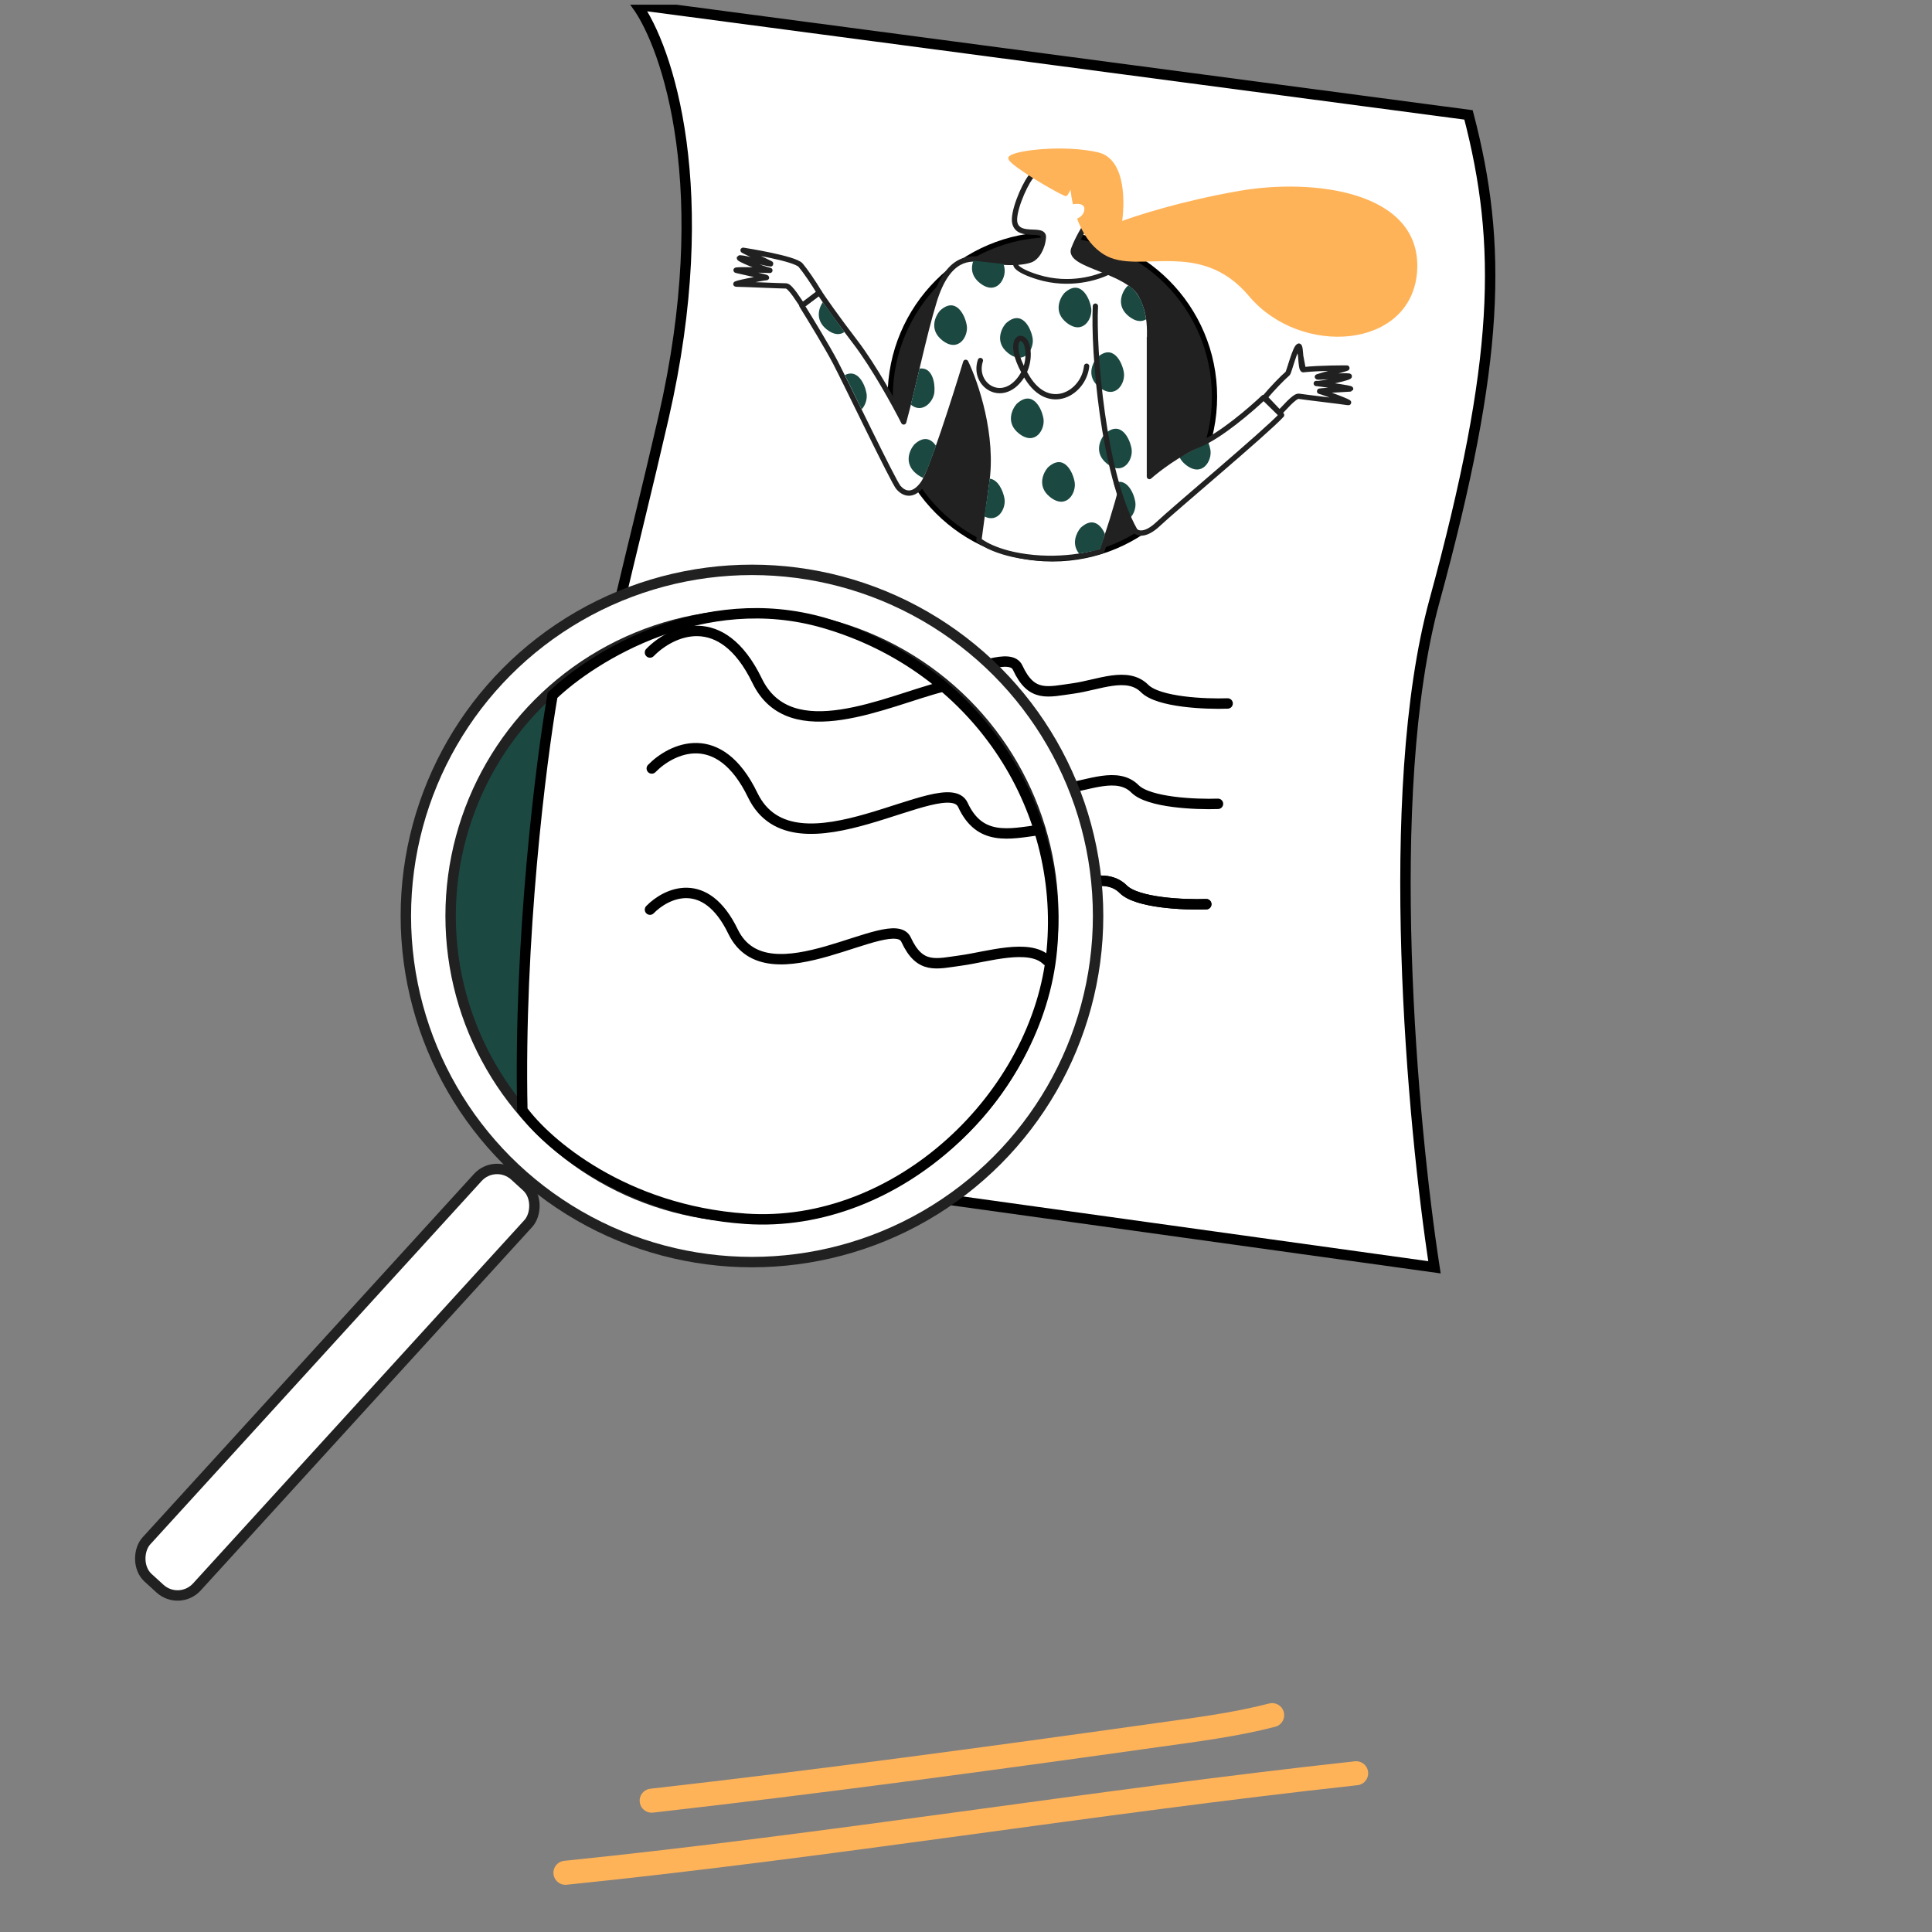 <svg width="310" height="310" viewBox="0 0 310 310" fill="none" xmlns="http://www.w3.org/2000/svg">
<rect x="0" y="0" width="310" height="310" fill="#808080" stroke="none"/>
<g clip-path="url(#clip0)">
<path d="M106.451 67.075C114.881 30.415 107.101 7.583 102.157 0.749L235.632 18.436C241.096 39.339 240.706 57.83 230.168 96.42C221.738 127.291 226.656 180.567 230.168 203.345L94.352 184.453C86.546 138.225 95.913 112.901 106.451 67.075Z" fill="white" stroke="black" stroke-width="1.671"/>
<circle cx="168.859" cy="63.661" r="26.018" fill="#212121" stroke="black" stroke-width="0.837"/>
<path d="M165.332 28.462C167.152 25.981 170.318 25.2 171.673 25.119C182.771 27.551 174.765 33.356 172.282 39.953C171.279 42.621 181.012 43.313 183.123 47.438C185.189 51.475 184.246 54.289 184.246 60.255C183.902 65.321 182.308 69.541 180.151 77.584C179.004 81.859 177.878 85.481 176.792 88.402C176.792 88.402 172.127 90.06 165.815 89.461C159.504 88.861 157.071 86.675 157.071 86.675L158.289 77.584C159.463 69.951 156.557 61.44 154.958 58.139C153.221 63.869 149.42 75.779 148.113 77.584C146.48 79.839 145.002 79.217 144.147 78.206C143.291 77.195 135.669 61.25 134.035 58.139C132.729 55.65 129.913 51.035 128.669 49.039L131.469 46.939C132.117 47.924 134.175 50.89 137.224 54.872C140.273 58.855 143.68 65.087 145.002 67.706C146.509 62.189 148.2 53.825 149.897 48.322C152.143 41.035 155.686 41.333 157.83 41.711C160.328 42.151 163.567 42.336 165.332 41.711C166.358 41.348 167.279 39.833 167.417 38.109C167.555 36.386 163.475 38.299 162.84 35.805C162.435 34.215 164.187 30.012 165.332 28.462Z" fill="white"/>
<path d="M171.673 25.119L171.648 24.696C171.687 24.694 171.726 24.697 171.764 24.705L171.673 25.119ZM165.332 28.462L165.674 28.713L165.673 28.714L165.332 28.462ZM162.84 35.805L162.429 35.91V35.91L162.84 35.805ZM167.417 38.109L166.994 38.075V38.075L167.417 38.109ZM165.332 41.711L165.473 42.111L165.332 41.711ZM157.83 41.711L157.757 42.129L157.83 41.711ZM149.897 48.322L149.492 48.197L149.897 48.322ZM145.002 67.706L145.411 67.817C145.365 67.987 145.219 68.11 145.045 68.128C144.87 68.145 144.703 68.053 144.624 67.897L145.002 67.706ZM137.224 54.872L137.561 54.614L137.224 54.872ZM131.469 46.939L131.214 46.599C131.308 46.529 131.426 46.501 131.541 46.521C131.657 46.541 131.759 46.608 131.823 46.706L131.469 46.939ZM128.669 49.039L128.309 49.263C128.192 49.076 128.238 48.831 128.414 48.699L128.669 49.039ZM134.035 58.139L134.411 57.942L134.035 58.139ZM144.147 78.206L144.47 77.932L144.147 78.206ZM148.113 77.584L147.77 77.335L148.113 77.584ZM154.958 58.139L154.552 58.016C154.603 57.849 154.751 57.73 154.925 57.716C155.099 57.702 155.263 57.797 155.34 57.954L154.958 58.139ZM158.289 77.584L157.868 77.527L157.87 77.519L158.289 77.584ZM157.071 86.675L156.788 86.991C156.683 86.897 156.632 86.758 156.651 86.619L157.071 86.675ZM172.282 39.953L172.679 40.102L172.282 39.953ZM184.246 60.255H184.67C184.67 60.265 184.67 60.274 184.669 60.284L184.246 60.255ZM183.123 47.438L183.501 47.245L183.123 47.438ZM176.792 88.402L177.189 88.55C177.145 88.667 177.052 88.76 176.934 88.802L176.792 88.402ZM180.151 77.584L179.741 77.474L180.151 77.584ZM165.815 89.461L165.775 89.883H165.775L165.815 89.461ZM171.698 25.543C171.07 25.58 169.989 25.784 168.845 26.279C167.704 26.774 166.527 27.55 165.674 28.713L164.99 28.211C165.957 26.893 167.272 26.037 168.508 25.501C169.742 24.966 170.921 24.739 171.648 24.696L171.698 25.543ZM163.251 35.7C163.373 36.18 163.644 36.431 164.007 36.584C164.4 36.75 164.895 36.798 165.437 36.823C165.937 36.845 166.528 36.846 166.961 36.964C167.188 37.026 167.432 37.134 167.61 37.344C167.798 37.565 167.864 37.843 167.84 38.143L166.994 38.075C167.005 37.945 166.974 37.906 166.963 37.892C166.941 37.867 166.884 37.822 166.738 37.782C166.424 37.697 165.982 37.696 165.399 37.67C164.859 37.646 164.224 37.597 163.677 37.366C163.101 37.122 162.624 36.678 162.429 35.91L163.251 35.7ZM167.84 38.143C167.766 39.067 167.483 39.939 167.073 40.635C166.67 41.323 166.116 41.884 165.473 42.111L165.191 41.311C165.575 41.175 165.995 40.797 166.342 40.205C166.685 39.623 166.931 38.875 166.994 38.075L167.84 38.143ZM165.473 42.111C164.518 42.449 163.206 42.558 161.849 42.535C160.481 42.511 159.024 42.352 157.757 42.129L157.904 41.294C159.134 41.51 160.546 41.664 161.863 41.687C163.191 41.709 164.38 41.598 165.191 41.311L165.473 42.111ZM157.757 42.129C156.701 41.943 155.405 41.799 154.106 42.514C152.807 43.229 151.409 44.857 150.302 48.447L149.492 48.197C150.631 44.501 152.127 42.634 153.697 41.771C155.267 40.907 156.815 41.102 157.904 41.294L157.757 42.129ZM150.302 48.447C149.459 51.183 148.615 54.637 147.791 58.107C146.969 61.57 146.167 65.05 145.411 67.817L144.593 67.594C145.344 64.845 146.141 61.385 146.966 57.911C147.789 54.444 148.639 50.964 149.492 48.197L150.302 48.447ZM144.624 67.897C143.304 65.284 139.912 59.08 136.888 55.13L137.561 54.614C140.635 58.629 144.056 64.89 145.381 67.515L144.624 67.897ZM136.888 55.13C133.834 51.142 131.769 48.167 131.114 47.172L131.823 46.706C132.464 47.68 134.517 50.638 137.561 54.614L136.888 55.13ZM131.723 47.278L128.923 49.378L128.414 48.699L131.214 46.599L131.723 47.278ZM129.028 48.814C130.272 50.809 133.096 55.437 134.411 57.942L133.66 58.336C132.361 55.863 129.554 51.261 128.309 49.263L129.028 48.814ZM134.411 57.942C135.231 59.504 137.55 64.278 139.763 68.773C140.871 71.023 141.954 73.206 142.813 74.889C143.243 75.73 143.615 76.444 143.906 76.978C144.051 77.245 144.175 77.465 144.274 77.631C144.378 77.806 144.442 77.899 144.47 77.932L143.823 78.48C143.744 78.387 143.648 78.237 143.546 78.065C143.439 77.885 143.309 77.656 143.161 77.384C142.865 76.84 142.489 76.118 142.058 75.274C141.196 73.586 140.111 71.398 139.002 69.147C136.782 64.638 134.473 59.885 133.66 58.336L134.411 57.942ZM144.47 77.932C144.858 78.391 145.334 78.696 145.838 78.696C146.328 78.696 146.994 78.406 147.77 77.335L148.457 77.832C147.599 79.017 146.71 79.544 145.838 79.544C144.981 79.544 144.29 79.032 143.823 78.48L144.47 77.932ZM147.77 77.335C147.907 77.146 148.094 76.796 148.326 76.289C148.553 75.79 148.812 75.162 149.095 74.436C149.659 72.985 150.308 71.154 150.973 69.197C152.301 65.283 153.684 60.878 154.552 58.016L155.364 58.262C154.494 61.13 153.108 65.544 151.776 69.47C151.11 71.432 150.456 73.275 149.885 74.743C149.6 75.477 149.334 76.121 149.097 76.641C148.864 77.153 148.647 77.57 148.457 77.832L147.77 77.335ZM155.34 57.954C156.956 61.291 159.9 69.894 158.708 77.648L157.87 77.519C159.025 70.008 156.158 61.589 154.576 58.324L155.34 57.954ZM158.709 77.64L157.491 86.731L156.651 86.619L157.869 77.527L158.709 77.64ZM171.886 39.804C172.523 38.111 173.51 36.478 174.434 34.972C175.37 33.447 176.227 32.07 176.671 30.831C177.11 29.606 177.108 28.621 176.465 27.796C175.79 26.93 174.337 26.137 171.583 25.533L171.764 24.705C174.559 25.317 176.267 26.162 177.134 27.275C178.033 28.428 177.955 29.763 177.47 31.117C176.989 32.458 176.073 33.922 175.157 35.416C174.228 36.93 173.284 38.497 172.679 40.102L171.886 39.804ZM183.822 60.255C183.822 58.753 183.881 57.449 183.938 56.283C183.994 55.112 184.046 54.089 184.035 53.128C184.014 51.223 183.742 49.578 182.746 47.631L183.501 47.245C184.57 49.335 184.86 51.115 184.883 53.118C184.895 54.111 184.841 55.162 184.785 56.324C184.729 57.489 184.67 58.775 184.67 60.255H183.822ZM182.746 47.631C182.274 46.709 181.354 45.943 180.186 45.271C179.023 44.602 177.668 44.056 176.378 43.543C175.109 43.039 173.876 42.557 173.031 42.027C172.608 41.762 172.237 41.458 172.013 41.094C171.773 40.707 171.711 40.267 171.886 39.804L172.679 40.102C172.603 40.306 172.625 40.472 172.734 40.649C172.858 40.849 173.1 41.069 173.481 41.309C174.245 41.788 175.389 42.237 176.691 42.755C177.973 43.264 179.385 43.831 180.609 44.536C181.829 45.237 182.918 46.105 183.501 47.245L182.746 47.631ZM176.394 88.254C177.474 85.349 178.596 81.74 179.741 77.474L180.56 77.694C179.411 81.977 178.281 85.612 177.189 88.55L176.394 88.254ZM179.741 77.474C181.912 69.383 183.482 65.238 183.823 60.227L184.669 60.284C184.321 65.405 182.705 69.7 180.56 77.694L179.741 77.474ZM162.429 35.91C162.304 35.418 162.353 34.781 162.481 34.124C162.612 33.453 162.836 32.708 163.107 31.972C163.644 30.509 164.385 29.029 164.991 28.21L165.673 28.714C165.134 29.444 164.426 30.841 163.903 32.265C163.642 32.973 163.433 33.673 163.314 34.286C163.191 34.913 163.173 35.397 163.251 35.7L162.429 35.91ZM157.071 86.675C157.355 86.36 157.354 86.36 157.354 86.359C157.354 86.359 157.354 86.359 157.354 86.359C157.354 86.359 157.354 86.359 157.354 86.359C157.353 86.359 157.353 86.359 157.354 86.359C157.354 86.359 157.355 86.36 157.356 86.361C157.359 86.363 157.364 86.368 157.372 86.374C157.387 86.387 157.412 86.407 157.447 86.435C157.518 86.489 157.629 86.57 157.783 86.671C158.09 86.874 158.572 87.154 159.249 87.456C160.603 88.058 162.744 88.743 165.856 89.038L165.775 89.883C162.576 89.579 160.345 88.871 158.904 88.231C158.184 87.91 157.663 87.607 157.317 87.381C157.145 87.267 157.016 87.173 156.929 87.106C156.885 87.072 156.852 87.045 156.828 87.025C156.817 87.016 156.807 87.008 156.801 87.002C156.797 86.999 156.795 86.997 156.792 86.995C156.791 86.994 156.79 86.993 156.79 86.992C156.789 86.992 156.789 86.992 156.789 86.991C156.788 86.991 156.788 86.991 156.788 86.991C156.788 86.991 156.788 86.991 157.071 86.675ZM165.856 89.038C168.966 89.334 171.671 89.073 173.598 88.738C174.561 88.571 175.328 88.386 175.853 88.243C176.115 88.171 176.316 88.11 176.451 88.068C176.519 88.046 176.569 88.03 176.603 88.019C176.619 88.013 176.632 88.009 176.639 88.006C176.643 88.005 176.646 88.004 176.648 88.003C176.649 88.003 176.649 88.003 176.65 88.002C176.65 88.002 176.65 88.002 176.65 88.002C176.65 88.002 176.65 88.002 176.65 88.002C176.65 88.002 176.65 88.002 176.792 88.402C176.934 88.802 176.934 88.802 176.933 88.802C176.933 88.802 176.933 88.802 176.933 88.802C176.933 88.802 176.932 88.802 176.932 88.802C176.931 88.802 176.93 88.803 176.929 88.803C176.926 88.804 176.922 88.806 176.917 88.808C176.906 88.811 176.892 88.816 176.873 88.823C176.835 88.835 176.779 88.854 176.707 88.876C176.562 88.922 176.349 88.986 176.076 89.061C175.528 89.21 174.735 89.402 173.743 89.574C171.76 89.918 168.977 90.187 165.775 89.883L165.856 89.038Z" fill="#212121"/>
<path d="M177.781 43.73C176.086 44.543 171.666 46.03 166.533 44.459C162.737 43.298 162.231 42.078 163.746 42.019" stroke="#212121" stroke-width="0.762" stroke-linecap="round" stroke-linejoin="round"/>
<path d="M182.104 85.131C176.96 76.041 175.41 56.1 175.763 49.124L184.429 54.13V76.464C185.698 75.337 189.08 72.73 192.462 71.32C195.844 69.911 200.73 65.707 202.75 63.781L205.639 66.599C203.032 69.418 188.446 81.608 185.839 84.074C183.753 86.047 182.48 85.601 182.104 85.131Z" fill="white"/>
<path d="M151.169 54.591C149.062 52.914 150.052 50.739 150.81 49.86C153.325 47.525 154.822 50.459 155.121 52.196C155.421 53.932 153.804 56.686 151.169 54.591Z" fill="#1B4942"/>
<path fill-rule="evenodd" clip-rule="evenodd" d="M150.182 71.529C150.036 71.932 149.569 73.227 149.216 74.2C148.879 75.131 148.348 76.254 148.148 76.669C147.81 76.552 147.448 76.349 147.064 76.044C144.956 74.367 145.946 72.192 146.705 71.314C148.275 69.855 149.449 70.452 150.182 71.529Z" fill="#1B4942"/>
<path fill-rule="evenodd" clip-rule="evenodd" d="M156.188 41.83C155.79 42.87 155.775 44.259 157.224 45.412C159.859 47.508 161.475 44.753 161.176 43.017C161.14 42.81 161.088 42.587 161.018 42.357L156.188 41.83Z" fill="#1B4942"/>
<path d="M171.126 51.764C169.019 50.087 170.009 47.912 170.767 47.034C173.282 44.699 174.779 47.633 175.078 49.369C175.378 51.105 173.761 53.86 171.126 51.764Z" fill="#1B4942"/>
<path d="M161.736 56.639C159.628 54.963 160.618 52.787 161.376 51.909C163.891 49.574 165.388 52.508 165.688 54.244C165.987 55.981 164.37 58.735 161.736 56.639Z" fill="#1B4942"/>
<path d="M177.611 74.39C175.503 72.713 176.493 70.538 177.251 69.66C179.766 67.325 181.263 70.258 181.563 71.995C181.862 73.731 180.245 76.486 177.611 74.39Z" fill="#1B4942"/>
<path d="M163.474 69.545C161.366 67.869 162.356 65.693 163.115 64.815C165.63 62.48 167.126 65.414 167.426 67.15C167.725 68.887 166.109 71.641 163.474 69.545Z" fill="#1B4942"/>
<path d="M176.376 62.13C174.269 60.453 175.259 58.278 176.017 57.4C178.532 55.064 180.029 57.998 180.328 59.735C180.628 61.471 179.011 64.225 176.376 62.13Z" fill="#1B4942"/>
<path fill-rule="evenodd" clip-rule="evenodd" d="M181.03 45.804C182.276 46.571 183.185 47.922 183.758 50.355L183.91 51.229C183.224 51.666 182.273 51.669 181.13 50.76C179.023 49.083 180.013 46.908 180.771 46.03C180.859 45.948 180.945 45.873 181.03 45.804Z" fill="#1B4942"/>
<path fill-rule="evenodd" clip-rule="evenodd" d="M189.266 73.372C190.258 72.829 191.531 72.145 192.361 71.741C193.066 71.398 193.555 71.142 193.864 70.972C194.035 71.389 194.154 71.814 194.218 72.185C194.517 73.922 192.9 76.676 190.266 74.58C189.784 74.197 189.463 73.787 189.266 73.372Z" fill="#1B4942"/>
<path d="M168.482 79.749C166.374 78.072 167.364 75.897 168.123 75.019C170.637 72.683 172.134 75.617 172.434 77.354C172.733 79.09 171.116 81.845 168.482 79.749Z" fill="#1B4942"/>
<path fill-rule="evenodd" clip-rule="evenodd" d="M158.809 76.807C160.153 76.948 160.963 78.773 161.175 80C161.446 81.571 160.147 83.977 157.945 82.866C157.97 82.694 157.996 82.512 158.024 82.319C158.115 81.683 158.224 80.928 158.365 79.982C158.531 78.862 158.697 77.686 158.809 76.807Z" fill="#1B4942"/>
<path fill-rule="evenodd" clip-rule="evenodd" d="M177.371 85.864L177.301 85.7L176.61 87.963C176.61 87.963 176.284 88.268 175.218 88.445C174.455 88.573 173.576 88.738 173.14 88.821C171.869 87.257 172.721 85.465 173.392 84.688C175.393 82.83 176.749 84.308 177.371 85.864Z" fill="#1B4942"/>
<path fill-rule="evenodd" clip-rule="evenodd" d="M138.251 65.68C138.888 65.026 139.183 63.961 139.04 63.13C138.776 61.596 137.576 59.127 135.566 60.183L138.251 65.68Z" fill="#1B4942"/>
<path fill-rule="evenodd" clip-rule="evenodd" d="M132.019 48.478C131.34 49.499 130.782 51.371 132.646 52.854C133.823 53.791 134.797 53.758 135.488 53.281L132.019 48.478Z" fill="#1B4942"/>
<path fill-rule="evenodd" clip-rule="evenodd" d="M147.538 59.144L146.153 64.934C147.961 66.438 149.783 64.493 149.928 62.931C150.068 61.427 149.588 58.846 147.538 59.144Z" fill="#1B4942"/>
<path fill-rule="evenodd" clip-rule="evenodd" d="M180.794 83.483C181.822 82.991 182.346 81.562 182.164 80.509C181.901 78.982 180.712 76.529 178.719 77.547C179.297 79.248 180.374 82.38 180.794 83.483Z" fill="#1B4942"/>
<path d="M175.763 49.124C175.41 56.1 176.96 76.041 182.104 85.131C182.48 85.601 183.753 86.047 185.839 84.074C188.446 81.608 203.032 69.418 205.639 66.599L202.75 63.781C200.73 65.707 195.844 69.911 192.462 71.32C189.08 72.73 185.698 75.337 184.429 76.464V54.13" stroke="#212121" stroke-width="0.848" stroke-linecap="round" stroke-linejoin="round"/>
<path d="M202.953 63.751C204.208 62.269 205.744 60.673 206.618 59.925C206.814 59.757 207.842 55.645 208.402 55.536C208.573 55.502 208.637 56.256 208.698 57.099L209.119 59.32C211.88 59.022 215.862 59.052 216.108 59.051C216.46 59.05 211.981 60.25 211.42 60.452C210.859 60.653 215.625 60.204 216.425 60.335C217.19 60.461 212.376 61.548 211.356 61.544C212.347 61.663 217.531 62.367 216.61 62.419L216.61 62.419C215.545 62.478 211.283 62.717 211.739 62.791C212.196 62.867 217.282 64.758 216.254 64.589C215.226 64.42 209.259 63.725 208.402 63.584C207.716 63.471 205.872 65.701 205.315 66.235L202.953 63.751Z" fill="white"/>
<path d="M208.402 55.536C207.842 55.645 206.814 59.757 206.618 59.925C205.744 60.673 204.208 62.269 202.953 63.751L205.315 66.235C205.872 65.701 207.716 63.471 208.402 63.584C209.259 63.725 215.226 64.42 216.254 64.589C217.282 64.758 212.196 62.867 211.739 62.791C211.283 62.717 215.545 62.478 216.61 62.419C217.676 62.359 210.556 61.424 211.242 61.537C211.927 61.649 217.224 60.466 216.425 60.335C215.625 60.204 210.859 60.653 211.42 60.452C211.981 60.25 216.46 59.05 216.108 59.051C215.862 59.052 211.88 59.022 209.119 59.32M208.402 55.536C208.787 55.46 208.629 59.373 209.119 59.32M208.402 55.536L209.119 59.32" stroke="#212121" stroke-width="0.848" stroke-linecap="round" stroke-linejoin="round"/>
<path d="M131.469 46.925C130.47 45.26 129.213 43.435 128.472 42.556C127.546 41.456 119.596 40.214 119.249 40.156C118.902 40.098 123.127 42.008 123.648 42.297C124.169 42.587 119.539 41.371 118.728 41.371C117.953 41.371 122.527 43.224 123.534 43.386C122.537 43.342 117.308 43.197 118.207 43.397C119.249 43.628 123.417 44.554 122.954 44.554C122.49 44.554 117.166 45.596 118.207 45.596C119.249 45.596 125.25 45.877 126.119 45.877C126.813 45.877 128.272 48.376 128.735 48.994L131.469 46.925Z" fill="white" stroke="#212121" stroke-width="0.848" stroke-linecap="round" stroke-linejoin="round"/>
<path d="M174.355 58.761C173.906 63.068 168.35 66.301 164.844 60.599C161.606 55.334 163.365 53.436 164.4 54.653C165.124 55.505 165.384 58.363 163.805 60.599C160.736 64.947 156.025 61.705 157.31 57.848" stroke="#212121" stroke-width="0.848" stroke-linecap="round" stroke-linejoin="round"/>
<path d="M170.973 31.035C168.722 29.99 162.711 26.365 162.209 25.393C163.214 24.478 170.973 23.65 176.122 24.863C180.241 25.834 180.113 32.758 179.534 36.099C182.157 35.078 189.721 32.637 198.991 31.035C210.578 29.033 227.63 31.035 226.974 43.313C226.318 55.59 208.829 56.867 200.74 47.248C192.651 37.629 182.595 43.75 177.348 40.471C173.15 37.847 172.12 31.714 172.129 28.975L170.973 31.035Z" fill="#FFB359" stroke="#FFB359" stroke-width="0.848" stroke-linecap="round" stroke-linejoin="round"/>
<path d="M173.946 33.897C174.289 32.579 172.825 32.619 172.049 32.803L170.841 35.414C171.733 35.457 173.602 35.215 173.946 33.897Z" fill="white"/>
<path d="M122.203 102.326C124.794 99.673 131.088 96.662 135.53 105.843C141.083 117.318 161.072 102.326 163.294 107.138C165.515 111.951 168.106 111.025 172.178 110.47C176.25 109.915 180.877 107.694 183.654 110.47C185.875 112.691 193.464 113 196.98 112.876" stroke="black" stroke-width="1.671" stroke-linecap="round" stroke-linejoin="round"/>
<path d="M120.656 118.429C123.248 115.776 129.541 112.765 133.983 121.946C139.536 133.421 159.526 118.429 161.747 123.241C163.968 128.054 166.559 127.128 170.631 126.573C174.703 126.018 179.33 123.797 182.107 126.573C184.328 128.794 191.917 129.103 195.433 128.979" stroke="black" stroke-width="1.671" stroke-linecap="round" stroke-linejoin="round"/>
<path d="M118.773 134.532C121.365 131.879 127.658 128.869 132.1 138.049C137.653 149.525 157.643 134.532 159.864 139.345C162.085 144.157 164.676 143.232 168.748 142.676C172.82 142.121 177.448 139.9 180.224 142.676C182.445 144.898 190.034 145.206 193.551 145.083" stroke="black" stroke-width="1.671" stroke-linecap="round" stroke-linejoin="round"/>
<path d="M118.773 134.532C121.365 131.879 127.658 128.869 132.1 138.049C137.653 149.525 157.643 134.532 159.864 139.345C162.085 144.157 164.676 143.232 168.748 142.676C172.82 142.121 177.448 139.9 180.224 142.676C182.445 144.898 190.034 145.206 193.551 145.083" stroke="black" stroke-width="1.671" stroke-linecap="round" stroke-linejoin="round"/>
<circle cx="120.658" cy="146.973" r="55.537" fill="white" stroke="#212121" stroke-width="1.671"/>
<circle cx="120.656" cy="146.974" r="48.352" fill="#1B4942" stroke="#212121" stroke-width="1.671"/>
<path d="M83.813 178.132C83.232 150.635 86.799 122.3 88.654 111.569C95.109 105.356 112.859 94.335 132.223 99.951C156.427 106.97 170.95 129.238 168.772 152.475C166.593 175.712 144.083 197.254 119.636 195.559C100.079 194.204 87.605 183.376 83.813 178.132Z" fill="white" stroke="black" stroke-width="1.671"/>
<path d="M104.293 145.957C106.884 143.304 113.177 140.293 117.62 149.474C123.172 160.95 143.162 145.957 145.383 150.77C147.605 155.582 150.196 154.657 154.268 154.101C158.34 153.546 165.199 151.325 167.976 154.101" stroke="black" stroke-width="1.671" stroke-linecap="round" stroke-linejoin="round"/>
<path d="M104.582 123.307C107.73 120.084 115.376 116.426 120.773 127.58C127.519 141.522 151.806 123.307 154.504 129.154C157.203 135.001 161.91 133.834 166.857 133.159" stroke="black" stroke-width="1.671" stroke-linecap="round" stroke-linejoin="round"/>
<path d="M104.293 104.697C107.636 101.274 115.756 97.389 121.488 109.235C126.806 120.225 142.385 112.401 151.236 110.176" stroke="black" stroke-width="1.671" stroke-linecap="round" stroke-linejoin="round"/>
<rect x="79.492" y="185.836" width="10.964" height="87.301" rx="4.186" transform="rotate(42.364 79.492 185.836)" fill="white" stroke="#212121" stroke-width="1.671"/>
</g>
<path d="M104.565 288.928C131.72 285.853 158.844 282.177 185.909 278.376C191.996 277.521 198.189 276.741 204.125 275.204" stroke="#FFB359" stroke-width="3.856" stroke-linecap="round" stroke-linejoin="round"/>
<path d="M90.728 300.498C133.124 296.173 175.23 289.156 217.602 284.528" stroke="#FFB359" stroke-width="3.856" stroke-linecap="round" stroke-linejoin="round"/>
<defs>
<clipPath id="clip0">
<rect width="308.502" height="258.16" fill="white" transform="translate(0.75 0.749)"/>
</clipPath>
</defs>
</svg>
